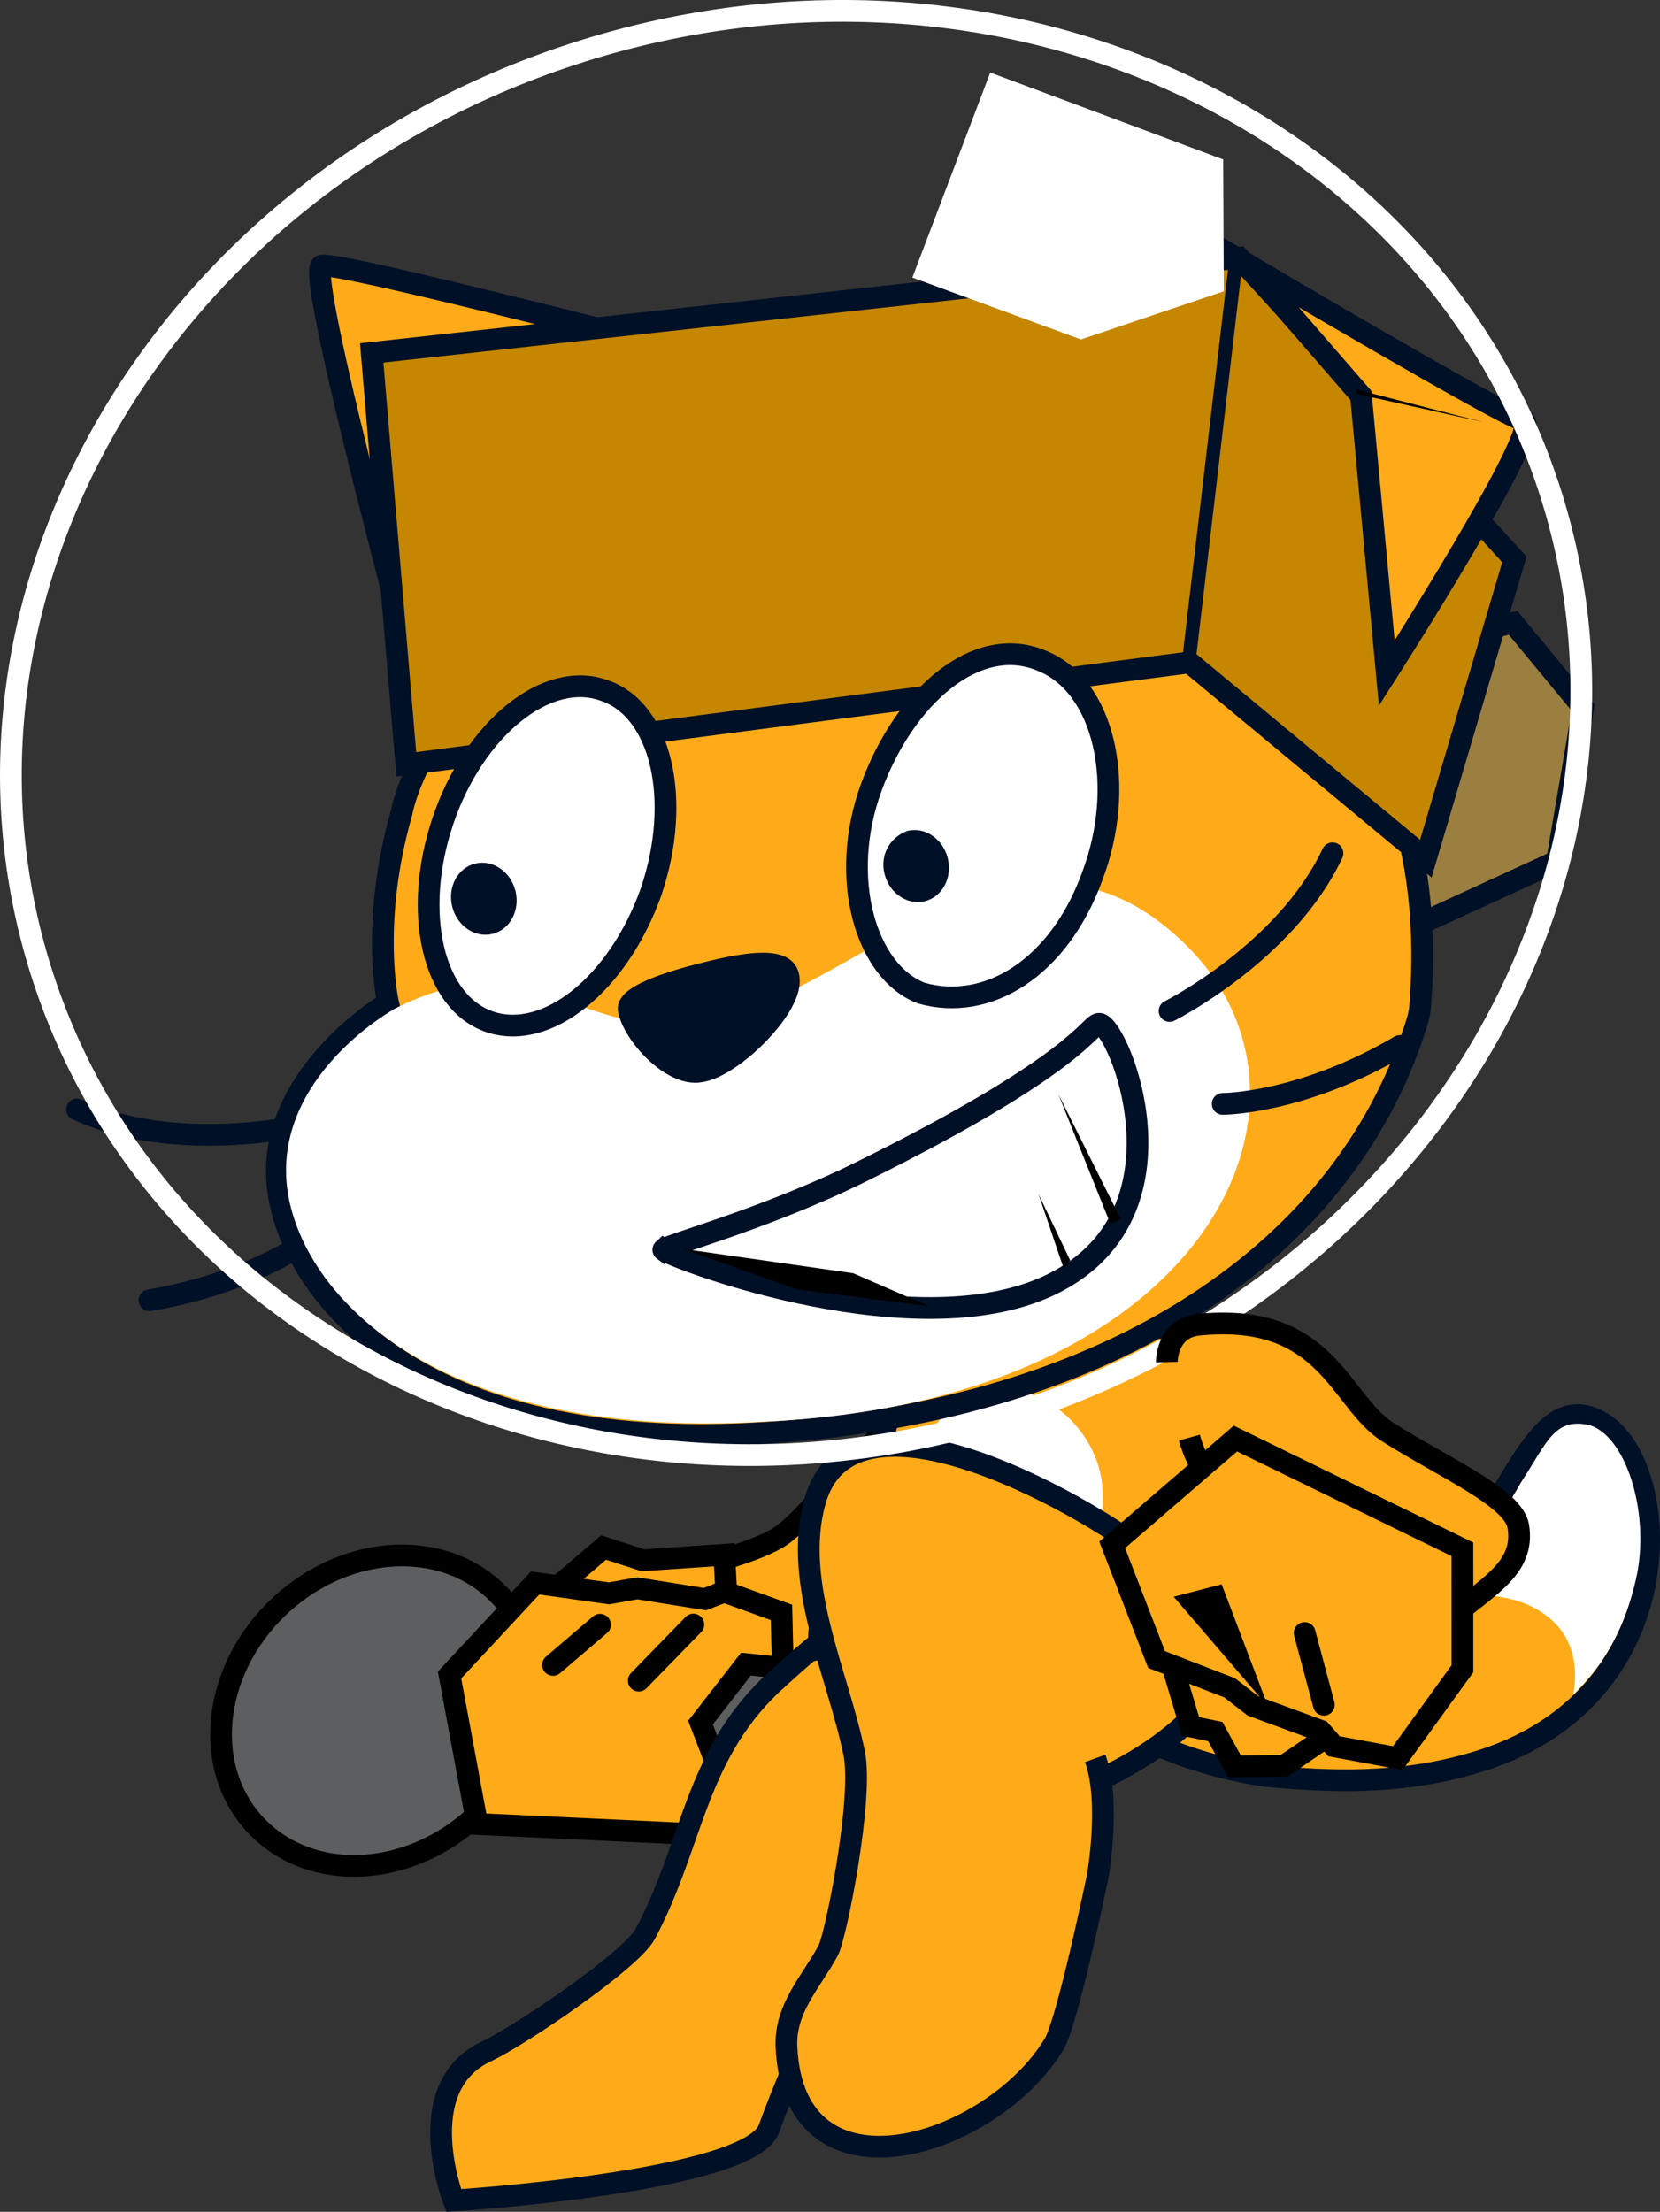<svg version="1.1" xmlns="http://www.w3.org/2000/svg" xmlns:xlink="http://www.w3.org/1999/xlink" width="91.708" height="122.145" viewBox="0,0,91.708,122.145"><rect x="0" y="0" width="91.708" height="122.145" fill="#333333" stroke="none"/><g transform="translate(-186.488,-109.715)"><g stroke-miterlimit="10"><g fill-rule="evenodd"><path d="M257.18,201.733c2.365,-0.373 5.21,-1.02 7.469,-3.102c5.187,-4.628 6.383,-12.679 10.306,-10.362c4.022,2.322 4.731,15.486 -7.198,18.847c-4.106,1.18 -7.898,0.975 -10.999,0.706c-0.798,-0.043 -7.729,-1.12 -10.334,-4.668c-2.605,-3.548 -0.964,-4.36 -0.19,-4.719c0.867,-0.454 7.59,3.718 10.946,3.299z" fill="#ffab19" stroke="#001026" stroke-width="1.2" stroke-linecap="round" stroke-linejoin="round"/><path d="M274.368,188.437c2.033,0.711 3.291,4.988 2.509,8.452c-0.782,3.464 -2.268,5.187 -3.485,6.424c0.156,-0.693 0.42,-2.883 -1.357,-4.282c-2.201,-1.823 -5.838,-1.118 -5.838,-1.118c0,0 2.859,-3.652 4.29,-6.28c1.455,-2.226 1.861,-3.706 3.882,-3.196z" fill="#ffffff" stroke="none" stroke-width="1" stroke-linecap="butt" stroke-linejoin="miter"/></g><g fill-rule="nonzero" stroke="#000000" stroke-width="1.2" stroke-linejoin="miter"><path d="M237.434,188.05c2.786,-0.633 5.221,1.032 5.439,3.72c0.05,0.611 -0.019,1.221 -0.188,1.808c0.447,1.767 -3.377,4.064 -4.427,5.306c-3.949,4.669 -7.378,6.58 -13.915,7.607c-2.671,0.42 -5.165,-0.34 -5.439,-3.72c-0.521,-6.415 7.113,-6.074 10.59,-8.146c1.863,-1.11 6.271,-7.527 7.94,-6.576z" fill="#ffab19" stroke-linecap="butt"/><g><path d="M216.016,203.597c-0.405,4.723 -4.603,8.814 -9.376,9.138c-4.773,0.324 -8.314,-3.242 -7.908,-7.964c0.405,-4.723 4.603,-8.814 9.376,-9.138c4.773,-0.324 8.314,3.242 7.908,7.964z" fill="#5c5e5f" stroke-linecap="butt"/><g stroke-linecap="round"><path d="M215.938,198.501l3.894,-3.325l2.174,0.703l4.494,-0.305l0.196,3.727z" fill="#ffab19"/><path d="M211.323,202.215l4.732,-5.082l4.075,0.573l1.57,-0.277l3.729,0.597l1.066,-0.412l3.167,1.145l0.149,6.281l-3.61,6.026l-13.349,-0.623z" fill="#ffab19"/><path d="M219.637,199.44l-2.596,2.217" fill="none"/><path d="M221.778,202.525l3.015,-3.095" fill="none"/></g><path d="M227.699,201.613l3.917,0.414l0.714,3.692l-2.684,3.243l-3.052,-0.473l-1.406,-3.645z" fill="#5c5e5f" stroke-linecap="round"/></g></g><g fill-rule="nonzero" stroke-linecap="butt" stroke-linejoin="miter"><path d="M228.968,227.274c-1.076,2.942 -17.416,3.96 -17.416,3.96c0,0 -2.428,-6.232 1.787,-8.221c1.964,-0.927 8.027,-5.058 8.797,-6.501c2.699,-5.056 2.724,-10.031 7.386,-14.157c0.859,-0.76 2.699,-2.525 4.425,-3.374c2.034,-1.987 6.29,-0.253 7.237,2.286c2.714,7.275 -6.011,9.033 -12.216,26.007z" fill="#ffab19" stroke="#001026" stroke-width="1.2"/><g><path d="M231.824,201.373c-0.765,-3.842 3.324,-9.563 3.324,-9.563c0,0 -0.279,-3.414 1.332,-5.8c3.33,-4.933 18.208,-5.547 19.034,2.376c0.31,2.973 -1.685,6.145 -1.685,6.145c0,0 0.812,5.657 -0.457,8.584c-1.079,2.49 -8.021,7.063 -13.208,6.088c-0.539,-0.101 -1.042,-0.225 -1.512,-0.366" fill="#ffab19" stroke="#001026" stroke-width="1.2"/><path d="M239.249,187.247c3.416,-2.394 7.933,0.791 8.147,4.712c0.026,0.473 0.043,1.029 0.002,1.584c0.747,2.022 -1.425,6.661 -3.071,7.137c-5.698,1.648 -12.14,-4.333 -7.065,-9.024c0.071,-1.728 0.823,-3.593 1.988,-4.409z" fill="#ffffff" stroke="none" stroke-width="0.5"/></g><path d="M246.994,206.819c0.866,2.385 0.141,6.496 0.141,6.496c0,0 -1.661,8.04 -2.415,9.287c-3.434,5.679 -14.386,9.157 -14.784,0.137c-0.094,-2.122 1.391,-3.609 2.308,-5.315c0.418,-0.778 1.947,-8.38 1.434,-10.885c-0.891,-4.357 -3.426,-9.438 -2.164,-13.918c2.246,-7.974 17.757,2.076 18.187,2.895" fill="#ffab19" stroke="#001026" stroke-width="1.2"/></g><g><g><g><path d="M210.502,151.137c0,0 -7.3,-26.607 -6.233,-26.758c1.437,-0.204 28.171,6.806 28.171,6.806" fill="#ffab19" fill-rule="nonzero" stroke="#001026" stroke-width="1.2" stroke-linecap="round" stroke-linejoin="miter"/><path d="M264.856,146.325l0.221,-1.205l5.007,-1.003l3.867,4.68l-1.448,8.472l-25.238,11.582z" fill="#9b7f41" fill-rule="nonzero" stroke="#001026" stroke-width="1.2" stroke-linecap="round" stroke-linejoin="miter"/><path d="M203.237,171.848c0,0 -7.005,1.666 -12.493,-0.867" fill="none" fill-rule="evenodd" stroke="#001026" stroke-width="1.2" stroke-linecap="round" stroke-linejoin="round"/><path d="M204.294,177.666c0,0 -3.316,2.797 -9.547,3.855" fill="none" fill-rule="evenodd" stroke="#001026" stroke-width="1.2" stroke-linecap="round" stroke-linejoin="round"/><path d="M225.761,138.929c10.614,-4.193 41.465,-1.419 39.177,26.44c-0.03,0.363 -0.143,0.715 -0.255,1.065c-4.092,12.792 -17.483,21.434 -36.617,22.451c-19.134,1.017 -26.045,-8.377 -26.277,-14.197c-0.232,-5.82 6.137,-9.595 6.137,-9.595c0,0 -1.005,-4.387 0.75,-10.504c0,0 1.577,-9.535 17.085,-15.661z" fill="#ffab19" fill-rule="evenodd" stroke="#001026" stroke-width="1.2" stroke-linecap="butt" stroke-linejoin="miter"/><path d="M225.512,166.118c8.291,-1.475 17.212,-13.115 26.329,-4.381c9.092,8.636 1.469,25.414 -23.219,26.493c-18.915,1.065 -26.092,-7.746 -26.324,-13.566c-0.232,-5.82 6.017,-9.255 6.017,-9.255c7.776,-3.924 10.094,1.988 17.198,0.71z" fill="#ffffff" fill-rule="evenodd" stroke="none" stroke-width="1" stroke-linecap="butt" stroke-linejoin="miter"/><path d="M230.042,163.633c0.392,1.551 -3.068,5.004 -4.862,5.251c-1.576,0.295 -3.716,-2.053 -3.962,-3.434c-0.074,-0.703 2.01,-1.436 4.046,-1.95c1.939,-0.49 4.581,-1.054 4.778,0.134z" fill="#001026" fill-rule="evenodd" stroke="#001026" stroke-width="1.2" stroke-linecap="round" stroke-linejoin="round"/><path d="M260.102,156.837c-2.568,5.472 -9,8.707 -9,8.707" fill="none" fill-rule="evenodd" stroke="#001026" stroke-width="1.2" stroke-linecap="round" stroke-linejoin="round"/><path d="M263.825,167.479c-5.449,3.202 -9.787,3.197 -9.787,3.197" fill="none" fill-rule="evenodd" stroke="#001026" stroke-width="1.2" stroke-linecap="round" stroke-linejoin="round"/><path d="M252.199,146.296l-43.265,5.629l-1.911,-22.721l47.919,-5.259l15.208,16.664l-4.891,16.524z" fill="#c58600" fill-rule="nonzero" stroke="#001026" stroke-width="1.2" stroke-linecap="round" stroke-linejoin="miter"/><path d="M254.762,124.164l-2.581,21.933" fill="none" fill-rule="nonzero" stroke="#001026" stroke-width="0.75" stroke-linecap="round" stroke-linejoin="miter"/><path d="M261.676,131.556l-6.298,-7.248c0,0 14.193,8.391 15.271,8.625c1.208,0.262 -7.547,13.957 -7.547,13.957z" fill="#ffab19" fill-rule="nonzero" stroke="#001026" stroke-width="1.2" stroke-linecap="round" stroke-linejoin="miter"/></g><path d="M188.748,163.319c-6.541,-20.791 6.835,-43.522 29.876,-50.771c23.041,-7.249 47.022,3.728 53.564,24.519c6.541,20.791 -6.835,43.522 -29.876,50.771c-23.041,7.249 -47.022,-3.728 -53.564,-24.519z" fill="none" fill-rule="nonzero" stroke="#ffffff" stroke-width="1.2" stroke-linecap="butt" stroke-linejoin="miter"/><path d="M254.064,118.522l0.034,7.279l-7.892,2.661l-9.314,-3.418l4.302,-11.323z" fill="#ffffff" fill-rule="nonzero" stroke="#001026" stroke-width="0" stroke-linecap="round" stroke-linejoin="miter"/><path d="M261.427,131.223l6.993,1.801l-6.979,-1.556" fill="#000000" fill-rule="nonzero" stroke="none" stroke-width="0" stroke-linecap="round" stroke-linejoin="miter"/></g><g><g fill-rule="evenodd"><path d="M219.865,147.845c3.156,1.059 4.308,6.029 2.598,11.102c-1.807,5.098 -5.752,8.26 -8.908,7.201c-3.156,-1.059 -4.308,-6.029 -2.598,-11.102c1.71,-5.073 5.728,-8.357 8.908,-7.201z" fill="#ffffff" stroke="#001026" stroke-width="1.2" stroke-linecap="round" stroke-linejoin="round"/><path d="M211.472,159.788c-0.269,-1.067 0.286,-2.135 1.255,-2.38c0.97,-0.245 1.966,0.432 2.235,1.498c0.269,1.067 -0.286,2.135 -1.255,2.38c-0.97,0.245 -1.966,-0.432 -2.235,-1.498" fill="#001026" stroke="none" stroke-width="1" stroke-linecap="butt" stroke-linejoin="miter"/></g><g fill-rule="evenodd"><path d="M243.992,146.184c3.544,1.374 4.746,6.949 2.818,11.974c-1.831,5.001 -5.754,7.436 -9.419,6.402c-3.083,-1.181 -4.599,-6.367 -2.768,-11.368c1.831,-5.001 5.8,-8.479 9.369,-7.008z" fill="#ffffff" stroke="#001026" stroke-width="1.2" stroke-linecap="round" stroke-linejoin="round"/><path d="M235.356,157.983c-0.269,-1.067 0.31,-2.038 1.255,-2.38c0.97,-0.245 1.966,0.432 2.235,1.498c0.269,1.067 -0.286,2.135 -1.255,2.38c-0.97,0.245 -1.966,-0.432 -2.235,-1.498" fill="#001026" stroke="none" stroke-width="1" stroke-linecap="butt" stroke-linejoin="miter"/></g><g fill-rule="nonzero" stroke="#001026" stroke-linecap="round" stroke-linejoin="miter"><path d="M223.138,178.746c-0.221,-0.163 5.462,-1.622 10.915,-4.316c12.343,-6.099 12.616,-8.221 13.177,-8.175c1.035,0.086 5.284,10.283 -2.424,14.276c-7.413,3.84 -20.978,-1.276 -21.667,-1.786z" fill="#ffffff" stroke-width="1.2"/><path d="M247.833,177.302l-2.876,-7.165l3.454,6.91" fill="#000000" stroke-width="0"/><path d="M245.248,179.751l-1.385,-4.089l1.746,3.654" fill="#000000" stroke-width="0"/><path d="M224.26,178.69l9.364,1.339l4.186,1.82l-7.317,-0.927z" fill="#000000" stroke-width="0"/></g></g></g><g fill-rule="nonzero" stroke="#000000" stroke-width="1.2" stroke-linejoin="miter"><path d="M250.951,184.936c0,0 -0.038,-1.887 1.768,-2.066c7.119,-0.708 7.754,4.227 10.44,5.932c3.104,1.971 6.948,3.607 7.209,5.203c0.374,2.288 -1.636,3.278 -3.699,5.029c-2.779,2.359 -6.266,5.02 -9.925,3.878c-2.858,-0.891 -0.206,-7.623 -0.165,-7.66c-2.133,-1.76 -3.818,-4.116 -4.384,-6.145" fill="#ffab19" stroke-linecap="butt"/><g stroke-linecap="round"><path d="M261.524,204.439l-4.1,2.789l-2.734,0.037l-1.063,-1.926l-1.367,-0.285l-1.215,-4.067" fill="#ffab19"/><path d="M254.74,189.158l12.54,6.116l0.001,6.595l-3.573,4.936l-3.52,-0.655l-0.749,-0.857l-3.734,-1.371l-1.283,-0.999l-4.037,-1.561l-2.454,-6.335z" fill="#ffab19"/><path d="M253.61,197.923l1.159,3.054l-2.357,-2.744z" fill="none"/><path d="M258.565,199.896l1.061,3.962" fill="none"/></g></g></g></g></svg>